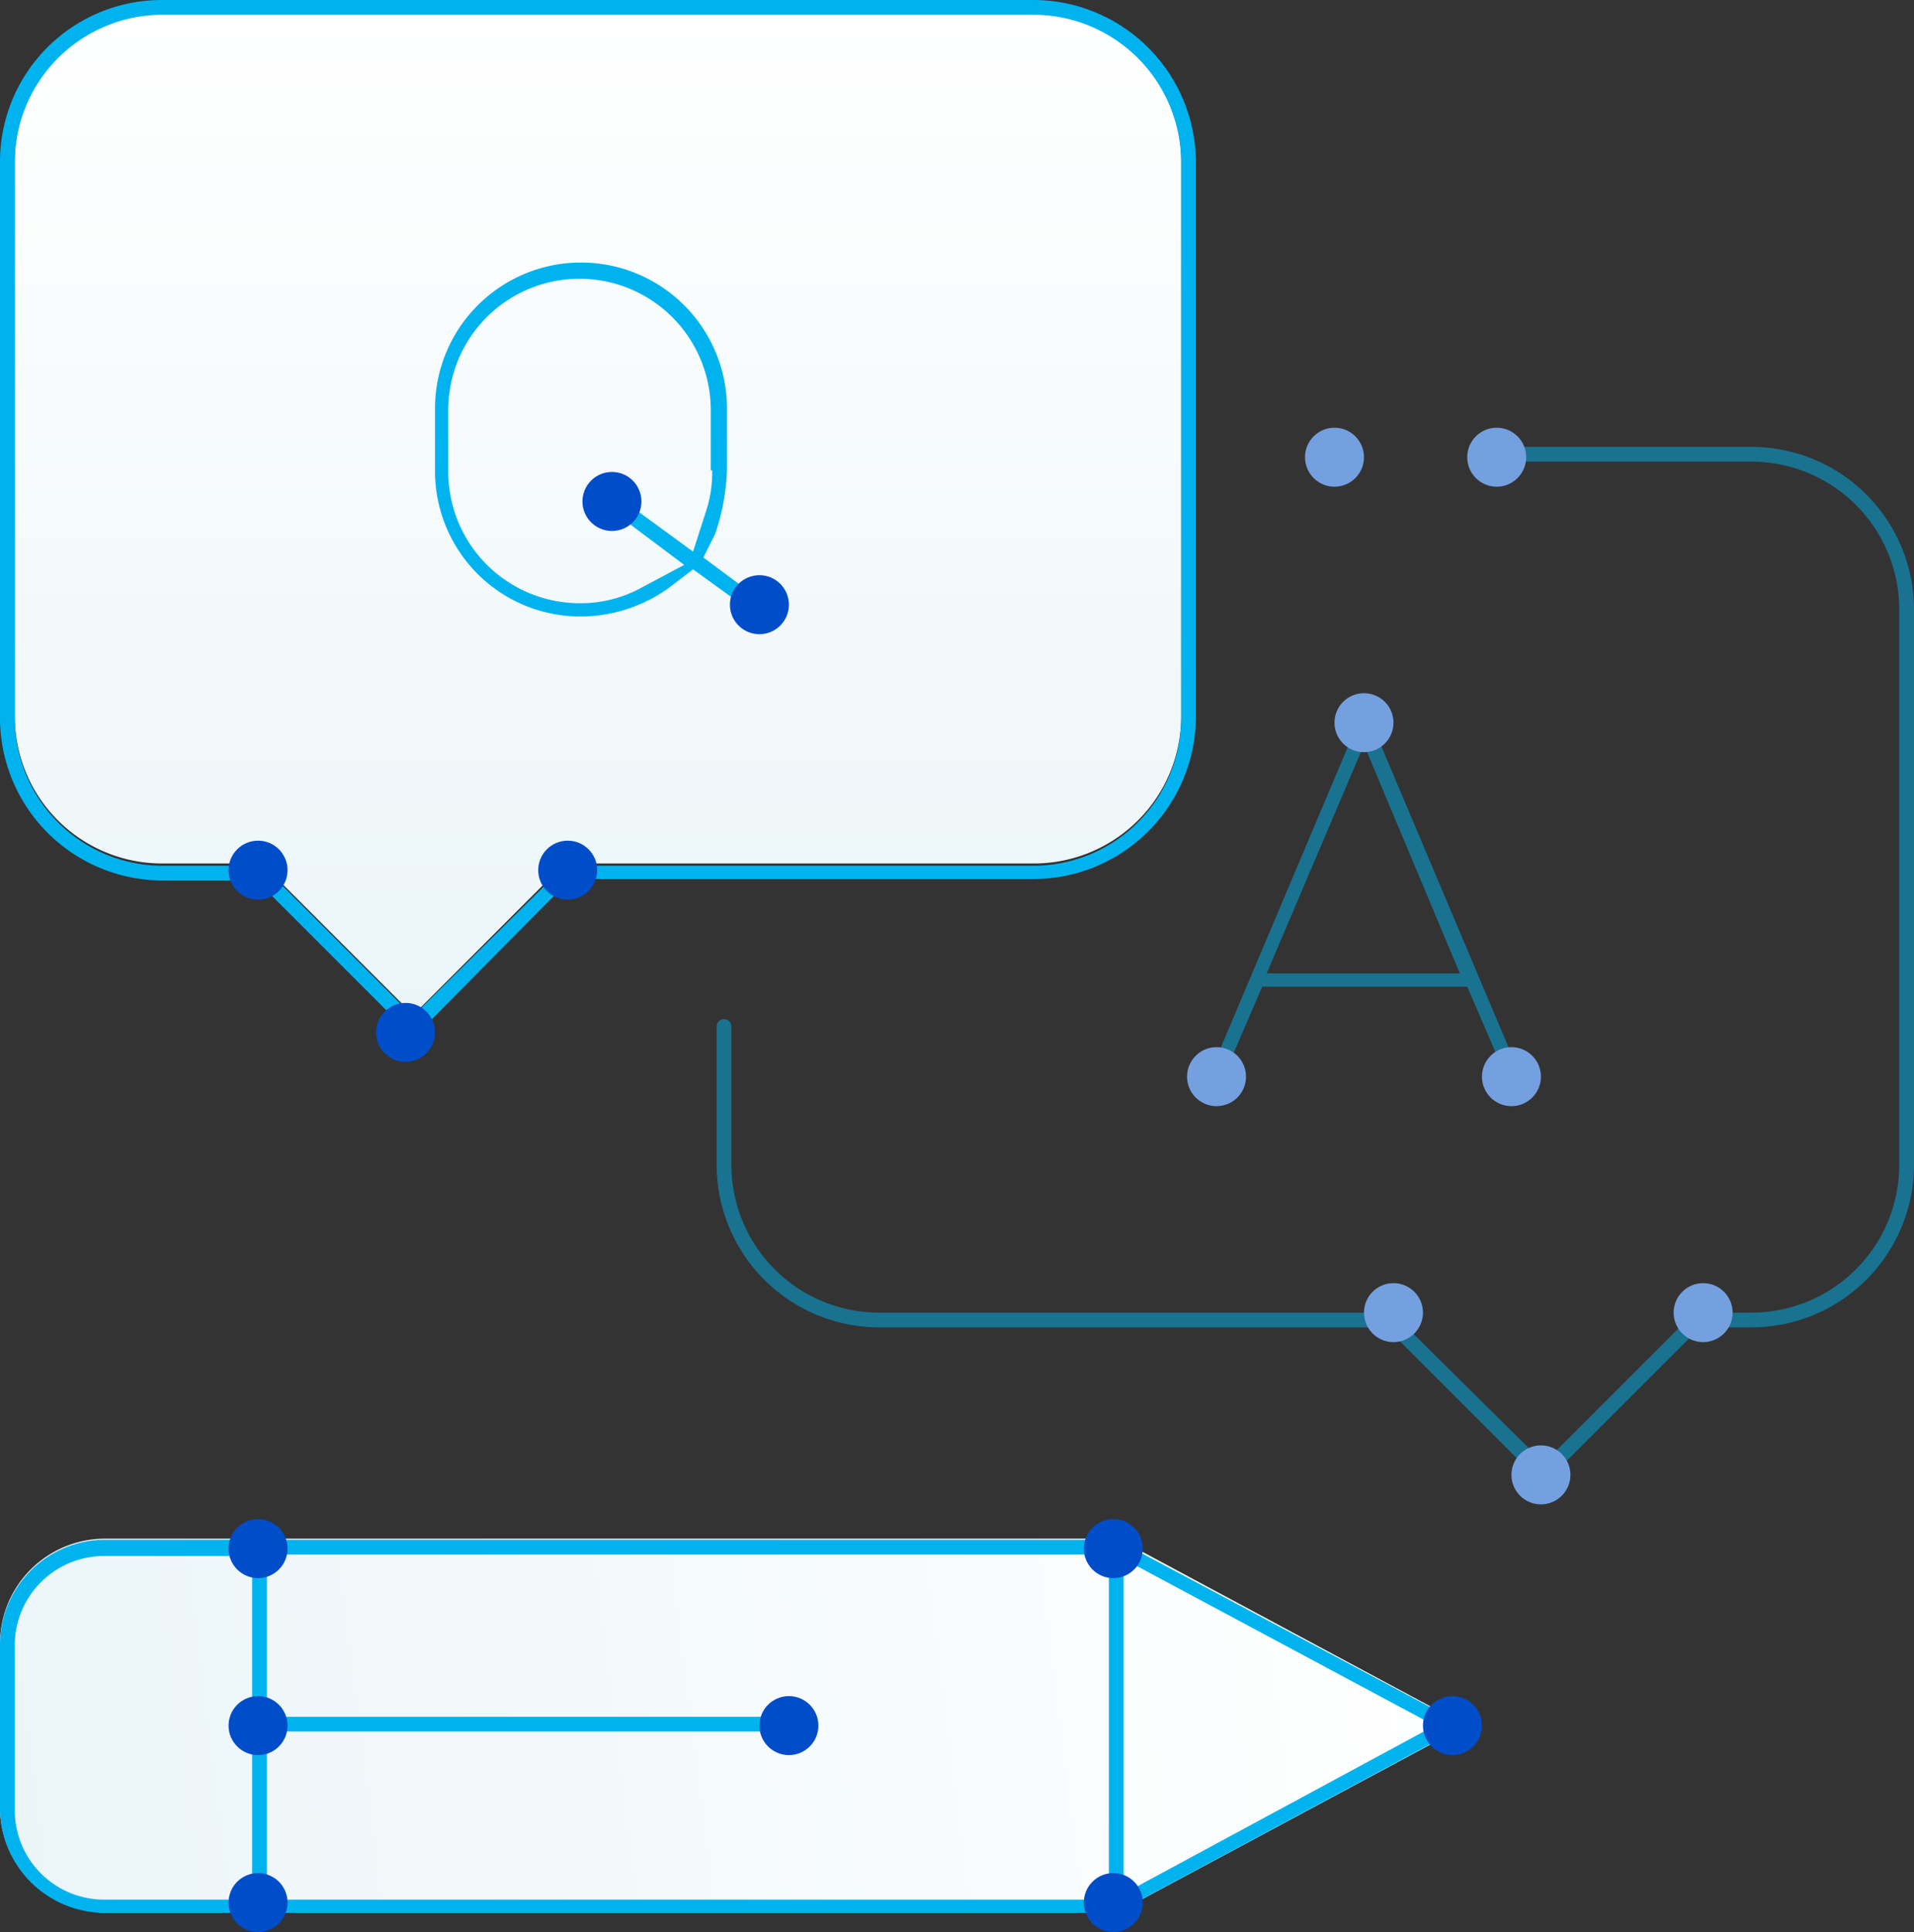 <svg xmlns="http://www.w3.org/2000/svg" xmlns:xlink="http://www.w3.org/1999/xlink" viewBox="0 0 129.8 131"><rect x="0" y="0" width="129.8" height="131" fill="#333333" stroke="none"/><defs><style>.a{fill:url(#a);}.b{fill:url(#b);}.c{clip-path:url(#c);}.d{clip-path:url(#e);}.e,.f{fill:#00b3ef;}.e{opacity:0.5;}.g{fill:#004dc9;}.h{fill:#74a0e0;}</style><linearGradient id="a" x1="1" y1="0.532" x2="0" y2="0.564" gradientUnits="objectBoundingBox"><stop offset="0" stop-color="#fff"/><stop offset="1" stop-color="#ebf5f8"/></linearGradient><linearGradient id="b" x1="0.5" y1="0" x2="0.5" y2="1" xlink:href="#a"/><clipPath id="c"><path class="a" d="M0-25.327H98.867V0H0Z"/></clipPath><clipPath id="e"><path class="b" d="M0-67.9H79.1V0H0Z"/></clipPath></defs><g transform="translate(0 129.654)"><g class="c"><g transform="translate(75.926 -25.269)"><path class="a" d="M0,0A.5.5,0,0,0-.232-.059H-68.815a7.119,7.119,0,0,0-7.111,7.111V18.158a7.119,7.119,0,0,0,7.111,7.111H-.232A.5.5,0,0,0,0,25.21L22.682,13.039a.493.493,0,0,0,0-.868Z"/></g></g></g><g transform="translate(1 68.811)"><g class="d"><g transform="translate(16.905 -10.121)"><path class="b" d="M0,0A.489.489,0,0,0-.348-.144H-6.929a9.988,9.988,0,0,1-9.976-9.977V-47.808a9.988,9.988,0,0,1,9.976-9.977H52.219A9.989,9.989,0,0,1,62.2-47.808v37.687A9.989,9.989,0,0,1,52.219-.144H20.589A.486.486,0,0,0,20.241,0l-10.12,10.12Z"/></g></g></g><path class="e" d="M129.8,41.3a11.032,11.032,0,0,0-11-11H102.1a.5.5,0,0,0,0,1h16.7a10.029,10.029,0,0,1,10,10V79a10.029,10.029,0,0,1-10,10h-3.7a1.007,1.007,0,0,0-.3.1L104.7,99.2,94.5,89.1a.367.367,0,0,0-.3-.1H59.6a10.029,10.029,0,0,1-10-10V69.6a.5.5,0,0,0-1,0V79a11.032,11.032,0,0,0,11,11H94l10.3,10.3a.483.483,0,0,0,.7,0L115.3,90h3.5a11.032,11.032,0,0,0,11-11Z"/><path class="f" d="M38.7,59.6H70.1a11.032,11.032,0,0,0,11-11V11a11.032,11.032,0,0,0-11-11H11A10.968,10.968,0,0,0,0,11V48.7a11.032,11.032,0,0,0,11,11h6.4L27.7,70a.483.483,0,0,0,.7,0Zm-20.8-.8a.367.367,0,0,0-.3-.1H11a10.029,10.029,0,0,1-10-10V11A10.029,10.029,0,0,1,11,1H70.1a10.029,10.029,0,0,1,10,10V48.7a10.029,10.029,0,0,1-10,10H38.5a1.007,1.007,0,0,0-.3.1L28,68.9Z"/><path class="e" d="M102,71.6c.2-.1.4-.4.3-.6h0L93,49c-.2-.4-.8-.4-.9,0L82.8,71a.419.419,0,0,0,.3.6.446.446,0,0,0,.6-.3l1.9-4.4H99.5l1.9,4.4C101.4,71.7,101.7,71.7,102,71.6ZM85.9,66l6.6-15.5L99,66Z"/><path class="f" d="M49.3,31.9V27.7a9.9,9.9,0,1,0-19.8,0v4.2a9.859,9.859,0,0,0,9.9,9.9,10.264,10.264,0,0,0,6.3-2.2l1.3-1,4,2.9a.367.367,0,0,0,.3.1.4.4,0,0,0,.4-.2.494.494,0,0,0-.1-.7l-3.9-2.9.8-1.6A14.909,14.909,0,0,0,49.3,31.9Zm-1,0a8.422,8.422,0,0,1-.4,2.7L47,37.4l-5.2-3.8a.6.6,0,0,0-.4-.1c-.1,0-.2.1-.3.2a.494.494,0,0,0,.1.7l5.2,3.9-3,1.6a8.566,8.566,0,0,1-4.1,1A8.92,8.92,0,0,1,30.4,32V27.8a8.9,8.9,0,1,1,17.8,0v4.1Z"/><path class="f" d="M75.9,104.5a.349.349,0,0,1-.2-.1H7.1A7.127,7.127,0,0,0,0,111.5v11.1a7.127,7.127,0,0,0,7.1,7.1H75.7c.1,0,.2,0,.2-.1l22.7-12.2a.417.417,0,0,0,0-.8ZM17.1,128.8H7.1A6.061,6.061,0,0,1,1,122.7V111.6a6.061,6.061,0,0,1,6.1-6.1h10Zm58.1,0H18.1V117.4H53.5a.5.5,0,0,0,0-1H18.1v-11H75.2Zm1-.4V105.7L97.3,117Z"/><circle class="g" cx="2" cy="2" r="2" transform="translate(25.5 68)"/><circle class="g" cx="2" cy="2" r="2" transform="translate(49.5 39)"/><circle class="g" cx="2" cy="2" r="2" transform="translate(39.5 32)"/><circle class="g" cx="2" cy="2" r="2" transform="translate(36.5 57)"/><circle class="g" cx="2" cy="2" r="2" transform="translate(15.5 57)"/><circle class="g" cx="2" cy="2" r="2" transform="translate(51.5 115)"/><circle class="g" cx="2" cy="2" r="2" transform="translate(96.5 115)"/><circle class="h" cx="2" cy="2" r="2" transform="translate(102.5 98)"/><circle class="h" cx="2" cy="2" r="2" transform="translate(113.5 87)"/><circle class="h" cx="2" cy="2" r="2" transform="translate(92.5 87)"/><circle class="h" cx="2" cy="2" r="2" transform="translate(80.5 71)"/><circle class="h" cx="2" cy="2" r="2" transform="translate(100.5 71)"/><circle class="h" cx="2" cy="2" r="2" transform="translate(90.5 47)"/><circle class="h" cx="2" cy="2" r="2" transform="translate(99.5 29)"/><circle class="h" cx="2" cy="2" r="2" transform="translate(88.5 29)"/><circle class="g" cx="2" cy="2" r="2" transform="translate(15.5 115)"/><circle class="g" cx="2" cy="2" r="2" transform="translate(15.5 103)"/><circle class="g" cx="2" cy="2" r="2" transform="translate(73.5 103)"/><circle class="g" cx="2" cy="2" r="2" transform="translate(15.5 127)"/><circle class="g" cx="2" cy="2" r="2" transform="translate(73.5 127)"/></svg>